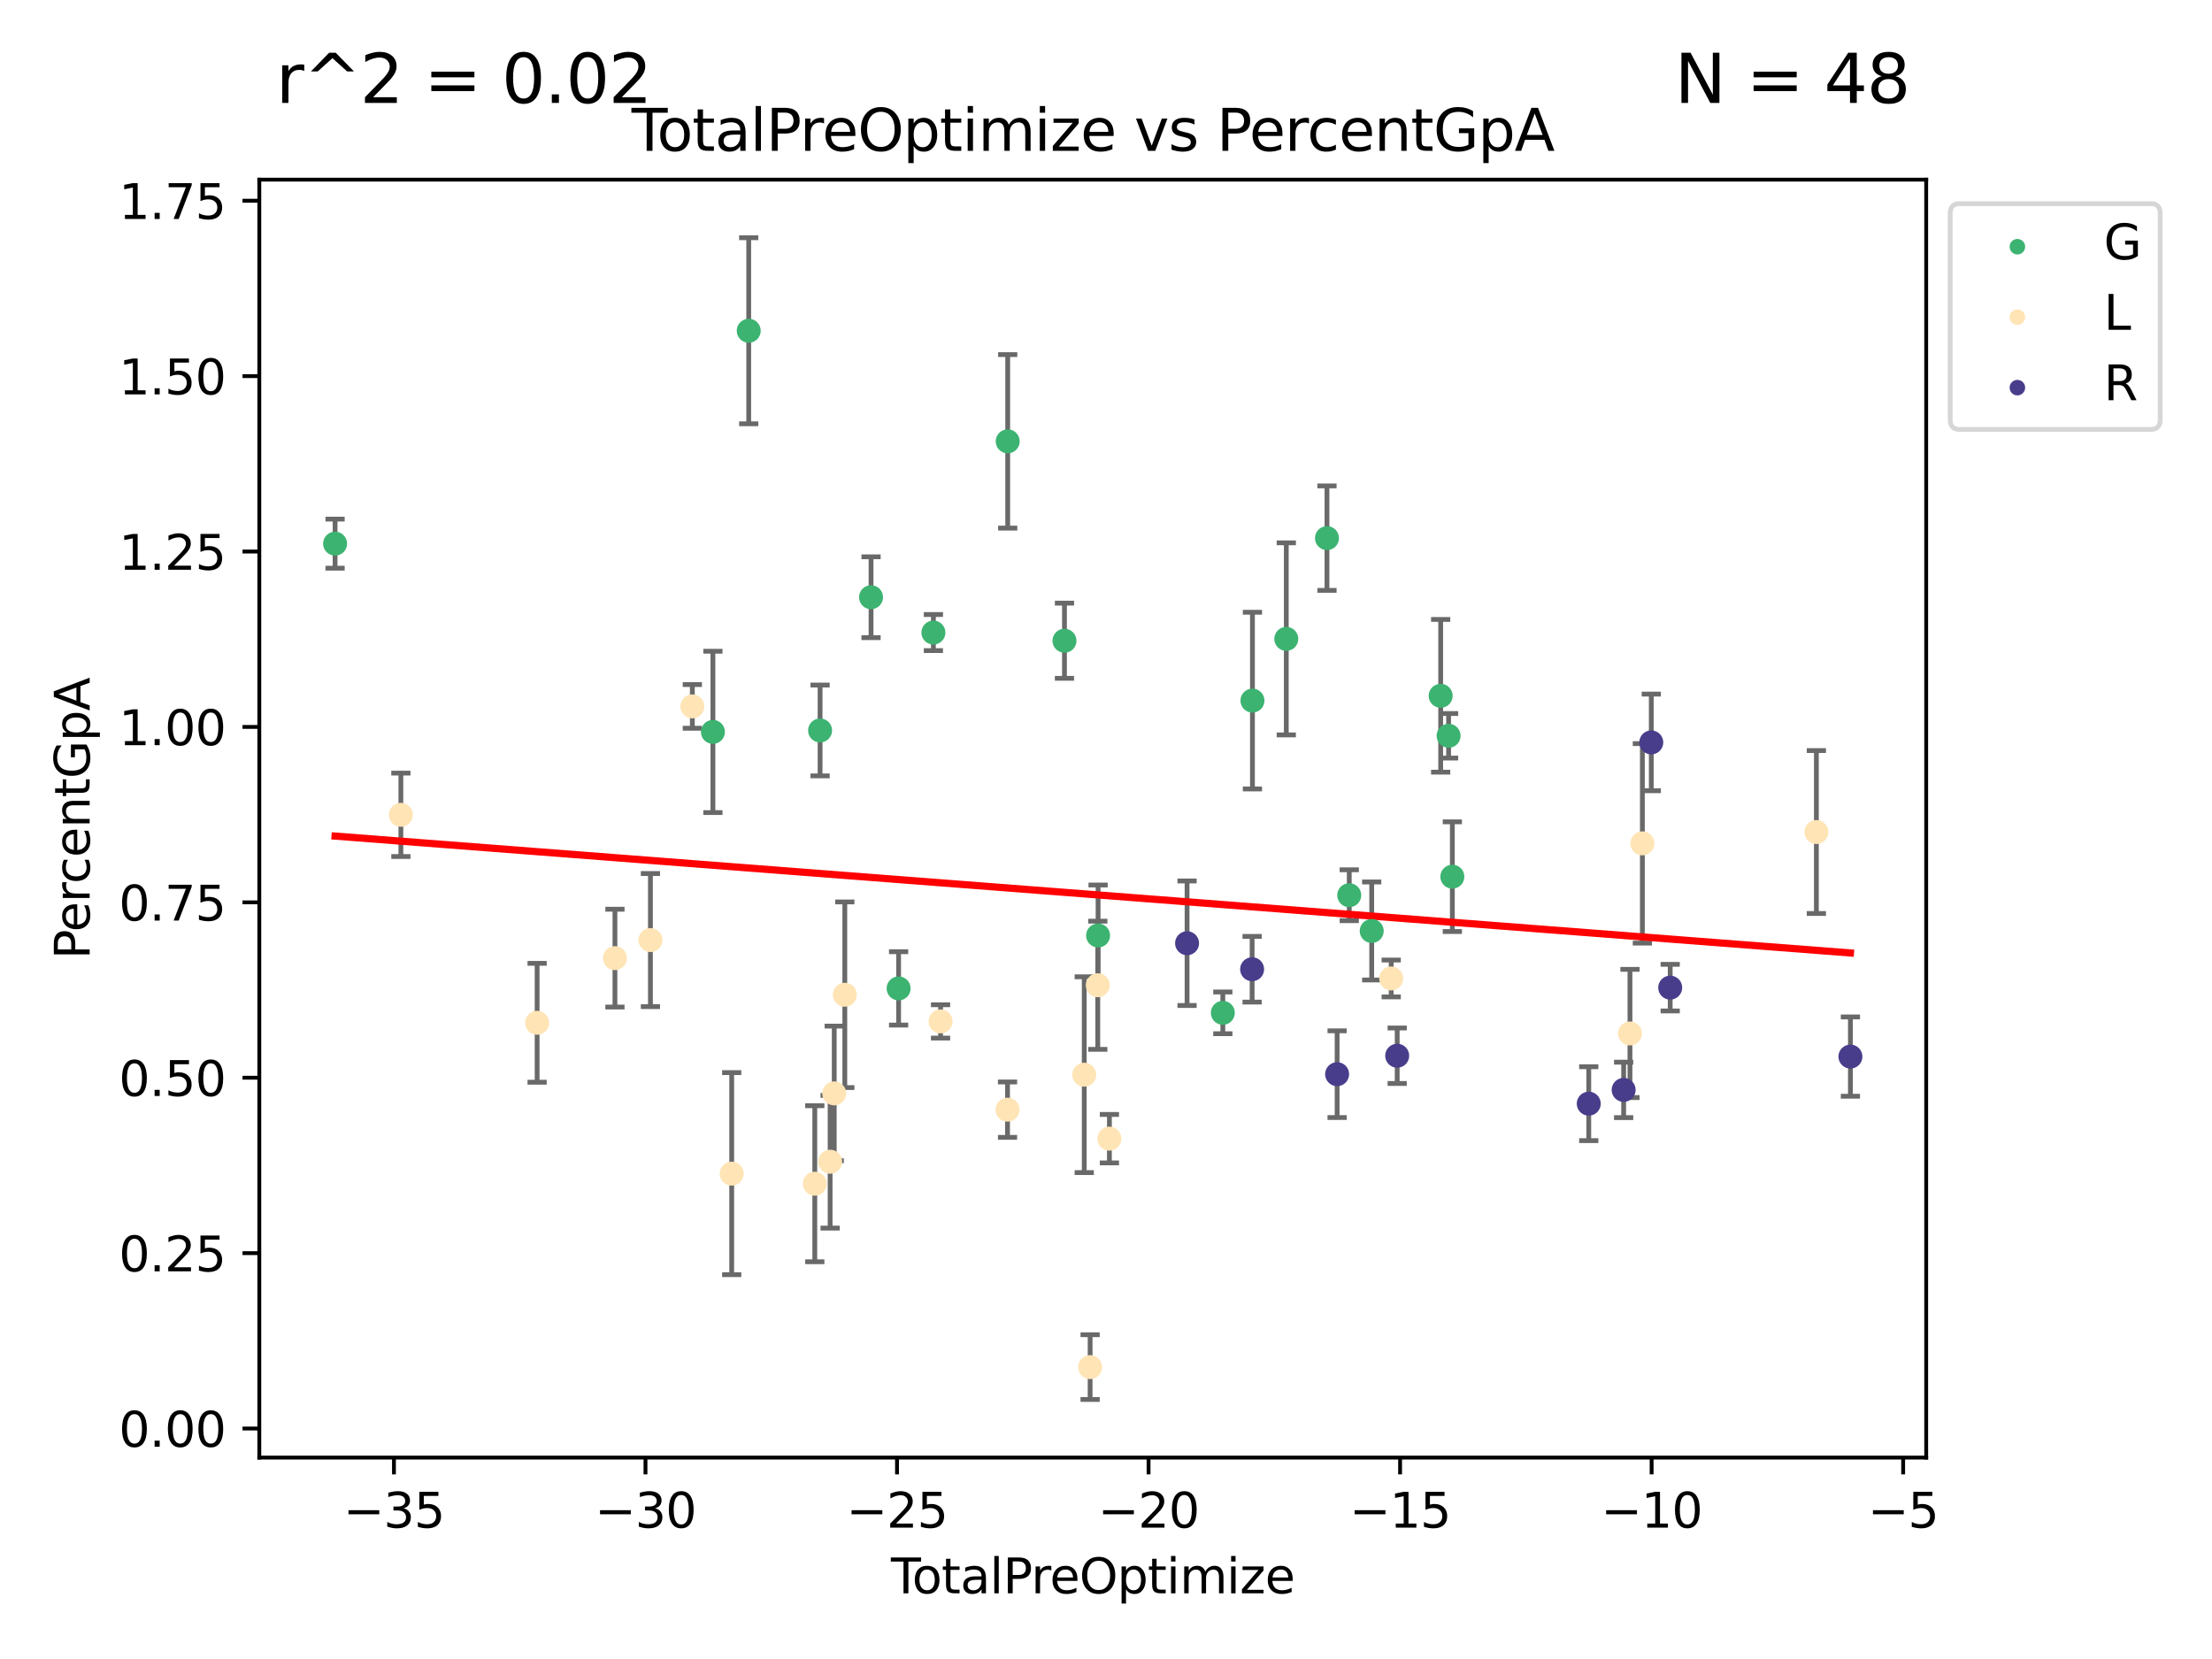 <?xml version="1.0" encoding="utf-8" standalone="no"?>
<!DOCTYPE svg PUBLIC "-//W3C//DTD SVG 1.1//EN"
  "http://www.w3.org/Graphics/SVG/1.1/DTD/svg11.dtd">
<svg xmlns:xlink="http://www.w3.org/1999/xlink" width="460.8pt" height="345.6pt" viewBox="0 0 460.8 345.6" xmlns="http://www.w3.org/2000/svg" version="1.1">
 <defs>
  <style type="text/css">*{stroke-linejoin: round; stroke-linecap: butt}</style>
 </defs>
 <g id="figure_1">
  <g id="patch_1">
   <path d="M 0 345.6 
L 460.8 345.6 
L 460.8 0 
L 0 0 
z
" style="fill: #ffffff"/>
  </g>
  <g id="axes_1">
   <g id="patch_2">
    <path d="M 54.02 303.64 
L 401.26 303.64 
L 401.26 37.423 
L 54.02 37.423 
z
" style="fill: #ffffff"/>
   </g>
   <g id="PathCollection_1">
    <defs>
     <path id="m52eb809beb" d="M 0 1.118 
C 0.297 1.118 0.581 1 0.791 0.791 
C 1 0.581 1.118 0.297 1.118 0 
C 1.118 -0.297 1 -0.581 0.791 -0.791 
C 0.581 -1 0.297 -1.118 0 -1.118 
C -0.297 -1.118 -0.581 -1 -0.791 -0.791 
C -1 -0.581 -1.118 -0.297 -1.118 0 
C -1.118 0.297 -1 0.581 -0.791 0.791 
C -0.581 1 -0.297 1.118 0 1.118 
z
" style="stroke: #3cb371"/>
    </defs>
    <g clip-path="url(#p62a431b5d6)">
     <use xlink:href="#m52eb809beb" x="69.804" y="113.252" style="fill: #3cb371; stroke: #3cb371"/>
     <use xlink:href="#m52eb809beb" x="148.513" y="152.469" style="fill: #3cb371; stroke: #3cb371"/>
     <use xlink:href="#m52eb809beb" x="155.972" y="68.903" style="fill: #3cb371; stroke: #3cb371"/>
     <use xlink:href="#m52eb809beb" x="170.838" y="152.169" style="fill: #3cb371; stroke: #3cb371"/>
     <use xlink:href="#m52eb809beb" x="181.454" y="124.413" style="fill: #3cb371; stroke: #3cb371"/>
     <use xlink:href="#m52eb809beb" x="187.196" y="205.902" style="fill: #3cb371; stroke: #3cb371"/>
     <use xlink:href="#m52eb809beb" x="194.443" y="131.775" style="fill: #3cb371; stroke: #3cb371"/>
     <use xlink:href="#m52eb809beb" x="209.924" y="91.941" style="fill: #3cb371; stroke: #3cb371"/>
     <use xlink:href="#m52eb809beb" x="221.749" y="133.477" style="fill: #3cb371; stroke: #3cb371"/>
     <use xlink:href="#m52eb809beb" x="228.752" y="194.88" style="fill: #3cb371; stroke: #3cb371"/>
     <use xlink:href="#m52eb809beb" x="254.738" y="210.993" style="fill: #3cb371; stroke: #3cb371"/>
     <use xlink:href="#m52eb809beb" x="260.907" y="145.948" style="fill: #3cb371; stroke: #3cb371"/>
     <use xlink:href="#m52eb809beb" x="267.959" y="133.089" style="fill: #3cb371; stroke: #3cb371"/>
     <use xlink:href="#m52eb809beb" x="276.434" y="112.101" style="fill: #3cb371; stroke: #3cb371"/>
     <use xlink:href="#m52eb809beb" x="281.072" y="186.491" style="fill: #3cb371; stroke: #3cb371"/>
     <use xlink:href="#m52eb809beb" x="285.752" y="193.939" style="fill: #3cb371; stroke: #3cb371"/>
     <use xlink:href="#m52eb809beb" x="300.118" y="144.95" style="fill: #3cb371; stroke: #3cb371"/>
     <use xlink:href="#m52eb809beb" x="301.771" y="153.279" style="fill: #3cb371; stroke: #3cb371"/>
     <use xlink:href="#m52eb809beb" x="302.55" y="182.627" style="fill: #3cb371; stroke: #3cb371"/>
    </g>
   </g>
   <g id="PathCollection_2">
    <defs>
     <path id="m5ea9de394c" d="M 0 1.118 
C 0.297 1.118 0.581 1 0.791 0.791 
C 1 0.581 1.118 0.297 1.118 0 
C 1.118 -0.297 1 -0.581 0.791 -0.791 
C 0.581 -1 0.297 -1.118 0 -1.118 
C -0.297 -1.118 -0.581 -1 -0.791 -0.791 
C -1 -0.581 -1.118 -0.297 -1.118 0 
C -1.118 0.297 -1 0.581 -0.791 0.791 
C -0.581 1 -0.297 1.118 0 1.118 
z
" style="stroke: #ffe4b5"/>
    </defs>
    <g clip-path="url(#p62a431b5d6)">
     <use xlink:href="#m5ea9de394c" x="83.51" y="169.741" style="fill: #ffe4b5; stroke: #ffe4b5"/>
     <use xlink:href="#m5ea9de394c" x="111.89" y="213.067" style="fill: #ffe4b5; stroke: #ffe4b5"/>
     <use xlink:href="#m5ea9de394c" x="128.103" y="199.598" style="fill: #ffe4b5; stroke: #ffe4b5"/>
     <use xlink:href="#m5ea9de394c" x="135.495" y="195.836" style="fill: #ffe4b5; stroke: #ffe4b5"/>
     <use xlink:href="#m5ea9de394c" x="144.228" y="147.153" style="fill: #ffe4b5; stroke: #ffe4b5"/>
     <use xlink:href="#m5ea9de394c" x="152.426" y="244.492" style="fill: #ffe4b5; stroke: #ffe4b5"/>
     <use xlink:href="#m5ea9de394c" x="169.737" y="246.591" style="fill: #ffe4b5; stroke: #ffe4b5"/>
     <use xlink:href="#m5ea9de394c" x="172.93" y="242.013" style="fill: #ffe4b5; stroke: #ffe4b5"/>
     <use xlink:href="#m5ea9de394c" x="173.786" y="227.775" style="fill: #ffe4b5; stroke: #ffe4b5"/>
     <use xlink:href="#m5ea9de394c" x="175.989" y="207.228" style="fill: #ffe4b5; stroke: #ffe4b5"/>
     <use xlink:href="#m5ea9de394c" x="195.934" y="212.778" style="fill: #ffe4b5; stroke: #ffe4b5"/>
     <use xlink:href="#m5ea9de394c" x="209.885" y="231.162" style="fill: #ffe4b5; stroke: #ffe4b5"/>
     <use xlink:href="#m5ea9de394c" x="225.867" y="223.88" style="fill: #ffe4b5; stroke: #ffe4b5"/>
     <use xlink:href="#m5ea9de394c" x="227.092" y="284.793" style="fill: #ffe4b5; stroke: #ffe4b5"/>
     <use xlink:href="#m5ea9de394c" x="228.688" y="205.247" style="fill: #ffe4b5; stroke: #ffe4b5"/>
     <use xlink:href="#m5ea9de394c" x="231.109" y="237.203" style="fill: #ffe4b5; stroke: #ffe4b5"/>
     <use xlink:href="#m5ea9de394c" x="289.814" y="203.833" style="fill: #ffe4b5; stroke: #ffe4b5"/>
     <use xlink:href="#m5ea9de394c" x="339.553" y="215.291" style="fill: #ffe4b5; stroke: #ffe4b5"/>
     <use xlink:href="#m5ea9de394c" x="342.136" y="175.688" style="fill: #ffe4b5; stroke: #ffe4b5"/>
     <use xlink:href="#m5ea9de394c" x="378.384" y="173.328" style="fill: #ffe4b5; stroke: #ffe4b5"/>
    </g>
   </g>
   <g id="PathCollection_3">
    <defs>
     <path id="m894901297c" d="M 0 1.118 
C 0.297 1.118 0.581 1 0.791 0.791 
C 1 0.581 1.118 0.297 1.118 0 
C 1.118 -0.297 1 -0.581 0.791 -0.791 
C 0.581 -1 0.297 -1.118 0 -1.118 
C -0.297 -1.118 -0.581 -1 -0.791 -0.791 
C -1 -0.581 -1.118 -0.297 -1.118 0 
C -1.118 0.297 -1 0.581 -0.791 0.791 
C -0.581 1 -0.297 1.118 0 1.118 
z
" style="stroke: #483d8b"/>
    </defs>
    <g clip-path="url(#p62a431b5d6)">
     <use xlink:href="#m894901297c" x="247.288" y="196.492" style="fill: #483d8b; stroke: #483d8b"/>
     <use xlink:href="#m894901297c" x="260.839" y="201.91" style="fill: #483d8b; stroke: #483d8b"/>
     <use xlink:href="#m894901297c" x="278.546" y="223.771" style="fill: #483d8b; stroke: #483d8b"/>
     <use xlink:href="#m894901297c" x="291.061" y="219.927" style="fill: #483d8b; stroke: #483d8b"/>
     <use xlink:href="#m894901297c" x="330.966" y="229.913" style="fill: #483d8b; stroke: #483d8b"/>
     <use xlink:href="#m894901297c" x="338.236" y="227.046" style="fill: #483d8b; stroke: #483d8b"/>
     <use xlink:href="#m894901297c" x="343.991" y="154.656" style="fill: #483d8b; stroke: #483d8b"/>
     <use xlink:href="#m894901297c" x="347.933" y="205.744" style="fill: #483d8b; stroke: #483d8b"/>
     <use xlink:href="#m894901297c" x="385.476" y="220.105" style="fill: #483d8b; stroke: #483d8b"/>
    </g>
   </g>
   <g id="matplotlib.axis_1">
    <g id="xtick_1">
     <g id="line2d_1">
      <defs>
       <path id="m3be031f115" d="M 0 0 
L 0 3.5 
" style="stroke: #000000; stroke-width: 0.8"/>
      </defs>
      <g>
       <use xlink:href="#m3be031f115" x="82.067" y="303.64" style="stroke: #000000; stroke-width: 0.8"/>
      </g>
     </g>
     <g id="text_1">
      <!-- −35 -->
      <g transform="translate(71.515 318.238)scale(0.1 -0.1)">
       <defs>
        <path id="DejaVuSans-2212" d="M 678 2272 
L 4684 2272 
L 4684 1741 
L 678 1741 
L 678 2272 
z
" transform="scale(0.016)"/>
        <path id="DejaVuSans-33" d="M 2597 2516 
Q 3050 2419 3304 2112 
Q 3559 1806 3559 1356 
Q 3559 666 3084 287 
Q 2609 -91 1734 -91 
Q 1441 -91 1130 -33 
Q 819 25 488 141 
L 488 750 
Q 750 597 1062 519 
Q 1375 441 1716 441 
Q 2309 441 2620 675 
Q 2931 909 2931 1356 
Q 2931 1769 2642 2001 
Q 2353 2234 1838 2234 
L 1294 2234 
L 1294 2753 
L 1863 2753 
Q 2328 2753 2575 2939 
Q 2822 3125 2822 3475 
Q 2822 3834 2567 4026 
Q 2313 4219 1838 4219 
Q 1578 4219 1281 4162 
Q 984 4106 628 3988 
L 628 4550 
Q 988 4650 1302 4700 
Q 1616 4750 1894 4750 
Q 2613 4750 3031 4423 
Q 3450 4097 3450 3541 
Q 3450 3153 3228 2886 
Q 3006 2619 2597 2516 
z
" transform="scale(0.016)"/>
        <path id="DejaVuSans-35" d="M 691 4666 
L 3169 4666 
L 3169 4134 
L 1269 4134 
L 1269 2991 
Q 1406 3038 1543 3061 
Q 1681 3084 1819 3084 
Q 2600 3084 3056 2656 
Q 3513 2228 3513 1497 
Q 3513 744 3044 326 
Q 2575 -91 1722 -91 
Q 1428 -91 1123 -41 
Q 819 9 494 109 
L 494 744 
Q 775 591 1075 516 
Q 1375 441 1709 441 
Q 2250 441 2565 725 
Q 2881 1009 2881 1497 
Q 2881 1984 2565 2268 
Q 2250 2553 1709 2553 
Q 1456 2553 1204 2497 
Q 953 2441 691 2322 
L 691 4666 
z
" transform="scale(0.016)"/>
       </defs>
       <use xlink:href="#DejaVuSans-2212"/>
       <use xlink:href="#DejaVuSans-33" x="83.789"/>
       <use xlink:href="#DejaVuSans-35" x="147.412"/>
      </g>
     </g>
    </g>
    <g id="xtick_2">
     <g id="line2d_2">
      <g>
       <use xlink:href="#m3be031f115" x="134.466" y="303.64" style="stroke: #000000; stroke-width: 0.8"/>
      </g>
     </g>
     <g id="text_2">
      <!-- −30 -->
      <g transform="translate(123.914 318.238)scale(0.1 -0.1)">
       <defs>
        <path id="DejaVuSans-30" d="M 2034 4250 
Q 1547 4250 1301 3770 
Q 1056 3291 1056 2328 
Q 1056 1369 1301 889 
Q 1547 409 2034 409 
Q 2525 409 2770 889 
Q 3016 1369 3016 2328 
Q 3016 3291 2770 3770 
Q 2525 4250 2034 4250 
z
M 2034 4750 
Q 2819 4750 3233 4129 
Q 3647 3509 3647 2328 
Q 3647 1150 3233 529 
Q 2819 -91 2034 -91 
Q 1250 -91 836 529 
Q 422 1150 422 2328 
Q 422 3509 836 4129 
Q 1250 4750 2034 4750 
z
" transform="scale(0.016)"/>
       </defs>
       <use xlink:href="#DejaVuSans-2212"/>
       <use xlink:href="#DejaVuSans-33" x="83.789"/>
       <use xlink:href="#DejaVuSans-30" x="147.412"/>
      </g>
     </g>
    </g>
    <g id="xtick_3">
     <g id="line2d_3">
      <g>
       <use xlink:href="#m3be031f115" x="186.865" y="303.64" style="stroke: #000000; stroke-width: 0.8"/>
      </g>
     </g>
     <g id="text_3">
      <!-- −25 -->
      <g transform="translate(176.313 318.238)scale(0.1 -0.1)">
       <defs>
        <path id="DejaVuSans-32" d="M 1228 531 
L 3431 531 
L 3431 0 
L 469 0 
L 469 531 
Q 828 903 1448 1529 
Q 2069 2156 2228 2338 
Q 2531 2678 2651 2914 
Q 2772 3150 2772 3378 
Q 2772 3750 2511 3984 
Q 2250 4219 1831 4219 
Q 1534 4219 1204 4116 
Q 875 4013 500 3803 
L 500 4441 
Q 881 4594 1212 4672 
Q 1544 4750 1819 4750 
Q 2544 4750 2975 4387 
Q 3406 4025 3406 3419 
Q 3406 3131 3298 2873 
Q 3191 2616 2906 2266 
Q 2828 2175 2409 1742 
Q 1991 1309 1228 531 
z
" transform="scale(0.016)"/>
       </defs>
       <use xlink:href="#DejaVuSans-2212"/>
       <use xlink:href="#DejaVuSans-32" x="83.789"/>
       <use xlink:href="#DejaVuSans-35" x="147.412"/>
      </g>
     </g>
    </g>
    <g id="xtick_4">
     <g id="line2d_4">
      <g>
       <use xlink:href="#m3be031f115" x="239.264" y="303.64" style="stroke: #000000; stroke-width: 0.8"/>
      </g>
     </g>
     <g id="text_4">
      <!-- −20 -->
      <g transform="translate(228.712 318.238)scale(0.1 -0.1)">
       <use xlink:href="#DejaVuSans-2212"/>
       <use xlink:href="#DejaVuSans-32" x="83.789"/>
       <use xlink:href="#DejaVuSans-30" x="147.412"/>
      </g>
     </g>
    </g>
    <g id="xtick_5">
     <g id="line2d_5">
      <g>
       <use xlink:href="#m3be031f115" x="291.663" y="303.64" style="stroke: #000000; stroke-width: 0.8"/>
      </g>
     </g>
     <g id="text_5">
      <!-- −15 -->
      <g transform="translate(281.111 318.238)scale(0.1 -0.1)">
       <defs>
        <path id="DejaVuSans-31" d="M 794 531 
L 1825 531 
L 1825 4091 
L 703 3866 
L 703 4441 
L 1819 4666 
L 2450 4666 
L 2450 531 
L 3481 531 
L 3481 0 
L 794 0 
L 794 531 
z
" transform="scale(0.016)"/>
       </defs>
       <use xlink:href="#DejaVuSans-2212"/>
       <use xlink:href="#DejaVuSans-31" x="83.789"/>
       <use xlink:href="#DejaVuSans-35" x="147.412"/>
      </g>
     </g>
    </g>
    <g id="xtick_6">
     <g id="line2d_6">
      <g>
       <use xlink:href="#m3be031f115" x="344.062" y="303.64" style="stroke: #000000; stroke-width: 0.8"/>
      </g>
     </g>
     <g id="text_6">
      <!-- −10 -->
      <g transform="translate(333.51 318.238)scale(0.1 -0.1)">
       <use xlink:href="#DejaVuSans-2212"/>
       <use xlink:href="#DejaVuSans-31" x="83.789"/>
       <use xlink:href="#DejaVuSans-30" x="147.412"/>
      </g>
     </g>
    </g>
    <g id="xtick_7">
     <g id="line2d_7">
      <g>
       <use xlink:href="#m3be031f115" x="396.461" y="303.64" style="stroke: #000000; stroke-width: 0.8"/>
      </g>
     </g>
     <g id="text_7">
      <!-- −5 -->
      <g transform="translate(389.09 318.238)scale(0.1 -0.1)">
       <use xlink:href="#DejaVuSans-2212"/>
       <use xlink:href="#DejaVuSans-35" x="83.789"/>
      </g>
     </g>
    </g>
    <g id="text_8">
     <!-- TotalPreOptimize -->
     <g transform="translate(185.597 331.917)scale(0.1 -0.1)">
      <defs>
       <path id="DejaVuSans-54" d="M -19 4666 
L 3928 4666 
L 3928 4134 
L 2272 4134 
L 2272 0 
L 1638 0 
L 1638 4134 
L -19 4134 
L -19 4666 
z
" transform="scale(0.016)"/>
       <path id="DejaVuSans-6f" d="M 1959 3097 
Q 1497 3097 1228 2736 
Q 959 2375 959 1747 
Q 959 1119 1226 758 
Q 1494 397 1959 397 
Q 2419 397 2687 759 
Q 2956 1122 2956 1747 
Q 2956 2369 2687 2733 
Q 2419 3097 1959 3097 
z
M 1959 3584 
Q 2709 3584 3137 3096 
Q 3566 2609 3566 1747 
Q 3566 888 3137 398 
Q 2709 -91 1959 -91 
Q 1206 -91 779 398 
Q 353 888 353 1747 
Q 353 2609 779 3096 
Q 1206 3584 1959 3584 
z
" transform="scale(0.016)"/>
       <path id="DejaVuSans-74" d="M 1172 4494 
L 1172 3500 
L 2356 3500 
L 2356 3053 
L 1172 3053 
L 1172 1153 
Q 1172 725 1289 603 
Q 1406 481 1766 481 
L 2356 481 
L 2356 0 
L 1766 0 
Q 1100 0 847 248 
Q 594 497 594 1153 
L 594 3053 
L 172 3053 
L 172 3500 
L 594 3500 
L 594 4494 
L 1172 4494 
z
" transform="scale(0.016)"/>
       <path id="DejaVuSans-61" d="M 2194 1759 
Q 1497 1759 1228 1600 
Q 959 1441 959 1056 
Q 959 750 1161 570 
Q 1363 391 1709 391 
Q 2188 391 2477 730 
Q 2766 1069 2766 1631 
L 2766 1759 
L 2194 1759 
z
M 3341 1997 
L 3341 0 
L 2766 0 
L 2766 531 
Q 2569 213 2275 61 
Q 1981 -91 1556 -91 
Q 1019 -91 701 211 
Q 384 513 384 1019 
Q 384 1609 779 1909 
Q 1175 2209 1959 2209 
L 2766 2209 
L 2766 2266 
Q 2766 2663 2505 2880 
Q 2244 3097 1772 3097 
Q 1472 3097 1187 3025 
Q 903 2953 641 2809 
L 641 3341 
Q 956 3463 1253 3523 
Q 1550 3584 1831 3584 
Q 2591 3584 2966 3190 
Q 3341 2797 3341 1997 
z
" transform="scale(0.016)"/>
       <path id="DejaVuSans-6c" d="M 603 4863 
L 1178 4863 
L 1178 0 
L 603 0 
L 603 4863 
z
" transform="scale(0.016)"/>
       <path id="DejaVuSans-50" d="M 1259 4147 
L 1259 2394 
L 2053 2394 
Q 2494 2394 2734 2622 
Q 2975 2850 2975 3272 
Q 2975 3691 2734 3919 
Q 2494 4147 2053 4147 
L 1259 4147 
z
M 628 4666 
L 2053 4666 
Q 2838 4666 3239 4311 
Q 3641 3956 3641 3272 
Q 3641 2581 3239 2228 
Q 2838 1875 2053 1875 
L 1259 1875 
L 1259 0 
L 628 0 
L 628 4666 
z
" transform="scale(0.016)"/>
       <path id="DejaVuSans-72" d="M 2631 2963 
Q 2534 3019 2420 3045 
Q 2306 3072 2169 3072 
Q 1681 3072 1420 2755 
Q 1159 2438 1159 1844 
L 1159 0 
L 581 0 
L 581 3500 
L 1159 3500 
L 1159 2956 
Q 1341 3275 1631 3429 
Q 1922 3584 2338 3584 
Q 2397 3584 2469 3576 
Q 2541 3569 2628 3553 
L 2631 2963 
z
" transform="scale(0.016)"/>
       <path id="DejaVuSans-65" d="M 3597 1894 
L 3597 1613 
L 953 1613 
Q 991 1019 1311 708 
Q 1631 397 2203 397 
Q 2534 397 2845 478 
Q 3156 559 3463 722 
L 3463 178 
Q 3153 47 2828 -22 
Q 2503 -91 2169 -91 
Q 1331 -91 842 396 
Q 353 884 353 1716 
Q 353 2575 817 3079 
Q 1281 3584 2069 3584 
Q 2775 3584 3186 3129 
Q 3597 2675 3597 1894 
z
M 3022 2063 
Q 3016 2534 2758 2815 
Q 2500 3097 2075 3097 
Q 1594 3097 1305 2825 
Q 1016 2553 972 2059 
L 3022 2063 
z
" transform="scale(0.016)"/>
       <path id="DejaVuSans-4f" d="M 2522 4238 
Q 1834 4238 1429 3725 
Q 1025 3213 1025 2328 
Q 1025 1447 1429 934 
Q 1834 422 2522 422 
Q 3209 422 3611 934 
Q 4013 1447 4013 2328 
Q 4013 3213 3611 3725 
Q 3209 4238 2522 4238 
z
M 2522 4750 
Q 3503 4750 4090 4092 
Q 4678 3434 4678 2328 
Q 4678 1225 4090 567 
Q 3503 -91 2522 -91 
Q 1538 -91 948 565 
Q 359 1222 359 2328 
Q 359 3434 948 4092 
Q 1538 4750 2522 4750 
z
" transform="scale(0.016)"/>
       <path id="DejaVuSans-70" d="M 1159 525 
L 1159 -1331 
L 581 -1331 
L 581 3500 
L 1159 3500 
L 1159 2969 
Q 1341 3281 1617 3432 
Q 1894 3584 2278 3584 
Q 2916 3584 3314 3078 
Q 3713 2572 3713 1747 
Q 3713 922 3314 415 
Q 2916 -91 2278 -91 
Q 1894 -91 1617 61 
Q 1341 213 1159 525 
z
M 3116 1747 
Q 3116 2381 2855 2742 
Q 2594 3103 2138 3103 
Q 1681 3103 1420 2742 
Q 1159 2381 1159 1747 
Q 1159 1113 1420 752 
Q 1681 391 2138 391 
Q 2594 391 2855 752 
Q 3116 1113 3116 1747 
z
" transform="scale(0.016)"/>
       <path id="DejaVuSans-69" d="M 603 3500 
L 1178 3500 
L 1178 0 
L 603 0 
L 603 3500 
z
M 603 4863 
L 1178 4863 
L 1178 4134 
L 603 4134 
L 603 4863 
z
" transform="scale(0.016)"/>
       <path id="DejaVuSans-6d" d="M 3328 2828 
Q 3544 3216 3844 3400 
Q 4144 3584 4550 3584 
Q 5097 3584 5394 3201 
Q 5691 2819 5691 2113 
L 5691 0 
L 5113 0 
L 5113 2094 
Q 5113 2597 4934 2840 
Q 4756 3084 4391 3084 
Q 3944 3084 3684 2787 
Q 3425 2491 3425 1978 
L 3425 0 
L 2847 0 
L 2847 2094 
Q 2847 2600 2669 2842 
Q 2491 3084 2119 3084 
Q 1678 3084 1418 2786 
Q 1159 2488 1159 1978 
L 1159 0 
L 581 0 
L 581 3500 
L 1159 3500 
L 1159 2956 
Q 1356 3278 1631 3431 
Q 1906 3584 2284 3584 
Q 2666 3584 2933 3390 
Q 3200 3197 3328 2828 
z
" transform="scale(0.016)"/>
       <path id="DejaVuSans-7a" d="M 353 3500 
L 3084 3500 
L 3084 2975 
L 922 459 
L 3084 459 
L 3084 0 
L 275 0 
L 275 525 
L 2438 3041 
L 353 3041 
L 353 3500 
z
" transform="scale(0.016)"/>
      </defs>
      <use xlink:href="#DejaVuSans-54"/>
      <use xlink:href="#DejaVuSans-6f" x="44.084"/>
      <use xlink:href="#DejaVuSans-74" x="105.266"/>
      <use xlink:href="#DejaVuSans-61" x="144.475"/>
      <use xlink:href="#DejaVuSans-6c" x="205.754"/>
      <use xlink:href="#DejaVuSans-50" x="233.537"/>
      <use xlink:href="#DejaVuSans-72" x="292.09"/>
      <use xlink:href="#DejaVuSans-65" x="330.953"/>
      <use xlink:href="#DejaVuSans-4f" x="392.477"/>
      <use xlink:href="#DejaVuSans-70" x="471.188"/>
      <use xlink:href="#DejaVuSans-74" x="534.664"/>
      <use xlink:href="#DejaVuSans-69" x="573.873"/>
      <use xlink:href="#DejaVuSans-6d" x="601.656"/>
      <use xlink:href="#DejaVuSans-69" x="699.068"/>
      <use xlink:href="#DejaVuSans-7a" x="726.852"/>
      <use xlink:href="#DejaVuSans-65" x="779.342"/>
     </g>
    </g>
   </g>
   <g id="matplotlib.axis_2">
    <g id="ytick_1">
     <g id="line2d_8">
      <defs>
       <path id="m4972cff48c" d="M 0 0 
L -3.5 0 
" style="stroke: #000000; stroke-width: 0.8"/>
      </defs>
      <g>
       <use xlink:href="#m4972cff48c" x="54.02" y="297.587" style="stroke: #000000; stroke-width: 0.8"/>
      </g>
     </g>
     <g id="text_9">
      <!-- 0.00 -->
      <g transform="translate(24.754 301.386)scale(0.1 -0.1)">
       <defs>
        <path id="DejaVuSans-2e" d="M 684 794 
L 1344 794 
L 1344 0 
L 684 0 
L 684 794 
z
" transform="scale(0.016)"/>
       </defs>
       <use xlink:href="#DejaVuSans-30"/>
       <use xlink:href="#DejaVuSans-2e" x="63.623"/>
       <use xlink:href="#DejaVuSans-30" x="95.41"/>
       <use xlink:href="#DejaVuSans-30" x="159.033"/>
      </g>
     </g>
    </g>
    <g id="ytick_2">
     <g id="line2d_9">
      <g>
       <use xlink:href="#m4972cff48c" x="54.02" y="261.048" style="stroke: #000000; stroke-width: 0.8"/>
      </g>
     </g>
     <g id="text_10">
      <!-- 0.25 -->
      <g transform="translate(24.754 264.848)scale(0.1 -0.1)">
       <use xlink:href="#DejaVuSans-30"/>
       <use xlink:href="#DejaVuSans-2e" x="63.623"/>
       <use xlink:href="#DejaVuSans-32" x="95.41"/>
       <use xlink:href="#DejaVuSans-35" x="159.033"/>
      </g>
     </g>
    </g>
    <g id="ytick_3">
     <g id="line2d_10">
      <g>
       <use xlink:href="#m4972cff48c" x="54.02" y="224.51" style="stroke: #000000; stroke-width: 0.8"/>
      </g>
     </g>
     <g id="text_11">
      <!-- 0.50 -->
      <g transform="translate(24.754 228.309)scale(0.1 -0.1)">
       <use xlink:href="#DejaVuSans-30"/>
       <use xlink:href="#DejaVuSans-2e" x="63.623"/>
       <use xlink:href="#DejaVuSans-35" x="95.41"/>
       <use xlink:href="#DejaVuSans-30" x="159.033"/>
      </g>
     </g>
    </g>
    <g id="ytick_4">
     <g id="line2d_11">
      <g>
       <use xlink:href="#m4972cff48c" x="54.02" y="187.971" style="stroke: #000000; stroke-width: 0.8"/>
      </g>
     </g>
     <g id="text_12">
      <!-- 0.75 -->
      <g transform="translate(24.754 191.77)scale(0.1 -0.1)">
       <defs>
        <path id="DejaVuSans-37" d="M 525 4666 
L 3525 4666 
L 3525 4397 
L 1831 0 
L 1172 0 
L 2766 4134 
L 525 4134 
L 525 4666 
z
" transform="scale(0.016)"/>
       </defs>
       <use xlink:href="#DejaVuSans-30"/>
       <use xlink:href="#DejaVuSans-2e" x="63.623"/>
       <use xlink:href="#DejaVuSans-37" x="95.41"/>
       <use xlink:href="#DejaVuSans-35" x="159.033"/>
      </g>
     </g>
    </g>
    <g id="ytick_5">
     <g id="line2d_12">
      <g>
       <use xlink:href="#m4972cff48c" x="54.02" y="151.432" style="stroke: #000000; stroke-width: 0.8"/>
      </g>
     </g>
     <g id="text_13">
      <!-- 1.00 -->
      <g transform="translate(24.754 155.231)scale(0.1 -0.1)">
       <use xlink:href="#DejaVuSans-31"/>
       <use xlink:href="#DejaVuSans-2e" x="63.623"/>
       <use xlink:href="#DejaVuSans-30" x="95.41"/>
       <use xlink:href="#DejaVuSans-30" x="159.033"/>
      </g>
     </g>
    </g>
    <g id="ytick_6">
     <g id="line2d_13">
      <g>
       <use xlink:href="#m4972cff48c" x="54.02" y="114.893" style="stroke: #000000; stroke-width: 0.8"/>
      </g>
     </g>
     <g id="text_14">
      <!-- 1.25 -->
      <g transform="translate(24.754 118.692)scale(0.1 -0.1)">
       <use xlink:href="#DejaVuSans-31"/>
       <use xlink:href="#DejaVuSans-2e" x="63.623"/>
       <use xlink:href="#DejaVuSans-32" x="95.41"/>
       <use xlink:href="#DejaVuSans-35" x="159.033"/>
      </g>
     </g>
    </g>
    <g id="ytick_7">
     <g id="line2d_14">
      <g>
       <use xlink:href="#m4972cff48c" x="54.02" y="78.354" style="stroke: #000000; stroke-width: 0.8"/>
      </g>
     </g>
     <g id="text_15">
      <!-- 1.50 -->
      <g transform="translate(24.754 82.154)scale(0.1 -0.1)">
       <use xlink:href="#DejaVuSans-31"/>
       <use xlink:href="#DejaVuSans-2e" x="63.623"/>
       <use xlink:href="#DejaVuSans-35" x="95.41"/>
       <use xlink:href="#DejaVuSans-30" x="159.033"/>
      </g>
     </g>
    </g>
    <g id="ytick_8">
     <g id="line2d_15">
      <g>
       <use xlink:href="#m4972cff48c" x="54.02" y="41.816" style="stroke: #000000; stroke-width: 0.8"/>
      </g>
     </g>
     <g id="text_16">
      <!-- 1.75 -->
      <g transform="translate(24.754 45.615)scale(0.1 -0.1)">
       <use xlink:href="#DejaVuSans-31"/>
       <use xlink:href="#DejaVuSans-2e" x="63.623"/>
       <use xlink:href="#DejaVuSans-37" x="95.41"/>
       <use xlink:href="#DejaVuSans-35" x="159.033"/>
      </g>
     </g>
    </g>
    <g id="text_17">
     <!-- PercentGpA -->
     <g transform="translate(18.675 199.808)rotate(-90)scale(0.1 -0.1)">
      <defs>
       <path id="DejaVuSans-63" d="M 3122 3366 
L 3122 2828 
Q 2878 2963 2633 3030 
Q 2388 3097 2138 3097 
Q 1578 3097 1268 2742 
Q 959 2388 959 1747 
Q 959 1106 1268 751 
Q 1578 397 2138 397 
Q 2388 397 2633 464 
Q 2878 531 3122 666 
L 3122 134 
Q 2881 22 2623 -34 
Q 2366 -91 2075 -91 
Q 1284 -91 818 406 
Q 353 903 353 1747 
Q 353 2603 823 3093 
Q 1294 3584 2113 3584 
Q 2378 3584 2631 3529 
Q 2884 3475 3122 3366 
z
" transform="scale(0.016)"/>
       <path id="DejaVuSans-6e" d="M 3513 2113 
L 3513 0 
L 2938 0 
L 2938 2094 
Q 2938 2591 2744 2837 
Q 2550 3084 2163 3084 
Q 1697 3084 1428 2787 
Q 1159 2491 1159 1978 
L 1159 0 
L 581 0 
L 581 3500 
L 1159 3500 
L 1159 2956 
Q 1366 3272 1645 3428 
Q 1925 3584 2291 3584 
Q 2894 3584 3203 3211 
Q 3513 2838 3513 2113 
z
" transform="scale(0.016)"/>
       <path id="DejaVuSans-47" d="M 3809 666 
L 3809 1919 
L 2778 1919 
L 2778 2438 
L 4434 2438 
L 4434 434 
Q 4069 175 3628 42 
Q 3188 -91 2688 -91 
Q 1594 -91 976 548 
Q 359 1188 359 2328 
Q 359 3472 976 4111 
Q 1594 4750 2688 4750 
Q 3144 4750 3555 4637 
Q 3966 4525 4313 4306 
L 4313 3634 
Q 3963 3931 3569 4081 
Q 3175 4231 2741 4231 
Q 1884 4231 1454 3753 
Q 1025 3275 1025 2328 
Q 1025 1384 1454 906 
Q 1884 428 2741 428 
Q 3075 428 3337 486 
Q 3600 544 3809 666 
z
" transform="scale(0.016)"/>
       <path id="DejaVuSans-41" d="M 2188 4044 
L 1331 1722 
L 3047 1722 
L 2188 4044 
z
M 1831 4666 
L 2547 4666 
L 4325 0 
L 3669 0 
L 3244 1197 
L 1141 1197 
L 716 0 
L 50 0 
L 1831 4666 
z
" transform="scale(0.016)"/>
      </defs>
      <use xlink:href="#DejaVuSans-50"/>
      <use xlink:href="#DejaVuSans-65" x="56.678"/>
      <use xlink:href="#DejaVuSans-72" x="118.201"/>
      <use xlink:href="#DejaVuSans-63" x="157.064"/>
      <use xlink:href="#DejaVuSans-65" x="212.045"/>
      <use xlink:href="#DejaVuSans-6e" x="273.568"/>
      <use xlink:href="#DejaVuSans-74" x="336.947"/>
      <use xlink:href="#DejaVuSans-47" x="376.156"/>
      <use xlink:href="#DejaVuSans-70" x="453.646"/>
      <use xlink:href="#DejaVuSans-41" x="517.123"/>
     </g>
    </g>
   </g>
   <g id="LineCollection_1">
    <path d="M 69.804 118.366 
L 69.804 108.137 
" clip-path="url(#p62a431b5d6)" style="fill: none; stroke: #696969"/>
    <path d="M 148.513 169.274 
L 148.513 135.663 
" clip-path="url(#p62a431b5d6)" style="fill: none; stroke: #696969"/>
    <path d="M 155.972 88.282 
L 155.972 49.524 
" clip-path="url(#p62a431b5d6)" style="fill: none; stroke: #696969"/>
    <path d="M 170.838 161.634 
L 170.838 142.703 
" clip-path="url(#p62a431b5d6)" style="fill: none; stroke: #696969"/>
    <path d="M 181.454 132.834 
L 181.454 115.992 
" clip-path="url(#p62a431b5d6)" style="fill: none; stroke: #696969"/>
    <path d="M 187.196 213.54 
L 187.196 198.264 
" clip-path="url(#p62a431b5d6)" style="fill: none; stroke: #696969"/>
    <path d="M 194.443 135.531 
L 194.443 128.018 
" clip-path="url(#p62a431b5d6)" style="fill: none; stroke: #696969"/>
    <path d="M 209.924 110.013 
L 209.924 73.87 
" clip-path="url(#p62a431b5d6)" style="fill: none; stroke: #696969"/>
    <path d="M 221.749 141.309 
L 221.749 125.644 
" clip-path="url(#p62a431b5d6)" style="fill: none; stroke: #696969"/>
    <path d="M 228.752 205.4 
L 228.752 184.361 
" clip-path="url(#p62a431b5d6)" style="fill: none; stroke: #696969"/>
    <path d="M 254.738 215.339 
L 254.738 206.646 
" clip-path="url(#p62a431b5d6)" style="fill: none; stroke: #696969"/>
    <path d="M 260.907 164.353 
L 260.907 127.543 
" clip-path="url(#p62a431b5d6)" style="fill: none; stroke: #696969"/>
    <path d="M 267.959 153.095 
L 267.959 113.083 
" clip-path="url(#p62a431b5d6)" style="fill: none; stroke: #696969"/>
    <path d="M 276.434 122.983 
L 276.434 101.22 
" clip-path="url(#p62a431b5d6)" style="fill: none; stroke: #696969"/>
    <path d="M 281.072 191.79 
L 281.072 181.192 
" clip-path="url(#p62a431b5d6)" style="fill: none; stroke: #696969"/>
    <path d="M 285.752 204.148 
L 285.752 183.73 
" clip-path="url(#p62a431b5d6)" style="fill: none; stroke: #696969"/>
    <path d="M 300.118 160.853 
L 300.118 129.046 
" clip-path="url(#p62a431b5d6)" style="fill: none; stroke: #696969"/>
    <path d="M 301.771 157.921 
L 301.771 148.638 
" clip-path="url(#p62a431b5d6)" style="fill: none; stroke: #696969"/>
    <path d="M 302.55 194.051 
L 302.55 171.203 
" clip-path="url(#p62a431b5d6)" style="fill: none; stroke: #696969"/>
   </g>
   <g id="line2d_16">
    <defs>
     <path id="me2b9d5dba2" d="M 2 0 
L -2 -0 
" style="stroke: #696969"/>
    </defs>
    <g clip-path="url(#p62a431b5d6)">
     <use xlink:href="#me2b9d5dba2" x="69.804" y="118.366" style="fill: #696969; stroke: #696969"/>
     <use xlink:href="#me2b9d5dba2" x="148.513" y="169.274" style="fill: #696969; stroke: #696969"/>
     <use xlink:href="#me2b9d5dba2" x="155.972" y="88.282" style="fill: #696969; stroke: #696969"/>
     <use xlink:href="#me2b9d5dba2" x="170.838" y="161.634" style="fill: #696969; stroke: #696969"/>
     <use xlink:href="#me2b9d5dba2" x="181.454" y="132.834" style="fill: #696969; stroke: #696969"/>
     <use xlink:href="#me2b9d5dba2" x="187.196" y="213.54" style="fill: #696969; stroke: #696969"/>
     <use xlink:href="#me2b9d5dba2" x="194.443" y="135.531" style="fill: #696969; stroke: #696969"/>
     <use xlink:href="#me2b9d5dba2" x="209.924" y="110.013" style="fill: #696969; stroke: #696969"/>
     <use xlink:href="#me2b9d5dba2" x="221.749" y="141.309" style="fill: #696969; stroke: #696969"/>
     <use xlink:href="#me2b9d5dba2" x="228.752" y="205.4" style="fill: #696969; stroke: #696969"/>
     <use xlink:href="#me2b9d5dba2" x="254.738" y="215.339" style="fill: #696969; stroke: #696969"/>
     <use xlink:href="#me2b9d5dba2" x="260.907" y="164.353" style="fill: #696969; stroke: #696969"/>
     <use xlink:href="#me2b9d5dba2" x="267.959" y="153.095" style="fill: #696969; stroke: #696969"/>
     <use xlink:href="#me2b9d5dba2" x="276.434" y="122.983" style="fill: #696969; stroke: #696969"/>
     <use xlink:href="#me2b9d5dba2" x="281.072" y="191.79" style="fill: #696969; stroke: #696969"/>
     <use xlink:href="#me2b9d5dba2" x="285.752" y="204.148" style="fill: #696969; stroke: #696969"/>
     <use xlink:href="#me2b9d5dba2" x="300.118" y="160.853" style="fill: #696969; stroke: #696969"/>
     <use xlink:href="#me2b9d5dba2" x="301.771" y="157.921" style="fill: #696969; stroke: #696969"/>
     <use xlink:href="#me2b9d5dba2" x="302.55" y="194.051" style="fill: #696969; stroke: #696969"/>
    </g>
   </g>
   <g id="line2d_17">
    <g clip-path="url(#p62a431b5d6)">
     <use xlink:href="#me2b9d5dba2" x="69.804" y="108.137" style="fill: #696969; stroke: #696969"/>
     <use xlink:href="#me2b9d5dba2" x="148.513" y="135.663" style="fill: #696969; stroke: #696969"/>
     <use xlink:href="#me2b9d5dba2" x="155.972" y="49.524" style="fill: #696969; stroke: #696969"/>
     <use xlink:href="#me2b9d5dba2" x="170.838" y="142.703" style="fill: #696969; stroke: #696969"/>
     <use xlink:href="#me2b9d5dba2" x="181.454" y="115.992" style="fill: #696969; stroke: #696969"/>
     <use xlink:href="#me2b9d5dba2" x="187.196" y="198.264" style="fill: #696969; stroke: #696969"/>
     <use xlink:href="#me2b9d5dba2" x="194.443" y="128.018" style="fill: #696969; stroke: #696969"/>
     <use xlink:href="#me2b9d5dba2" x="209.924" y="73.87" style="fill: #696969; stroke: #696969"/>
     <use xlink:href="#me2b9d5dba2" x="221.749" y="125.644" style="fill: #696969; stroke: #696969"/>
     <use xlink:href="#me2b9d5dba2" x="228.752" y="184.361" style="fill: #696969; stroke: #696969"/>
     <use xlink:href="#me2b9d5dba2" x="254.738" y="206.646" style="fill: #696969; stroke: #696969"/>
     <use xlink:href="#me2b9d5dba2" x="260.907" y="127.543" style="fill: #696969; stroke: #696969"/>
     <use xlink:href="#me2b9d5dba2" x="267.959" y="113.083" style="fill: #696969; stroke: #696969"/>
     <use xlink:href="#me2b9d5dba2" x="276.434" y="101.22" style="fill: #696969; stroke: #696969"/>
     <use xlink:href="#me2b9d5dba2" x="281.072" y="181.192" style="fill: #696969; stroke: #696969"/>
     <use xlink:href="#me2b9d5dba2" x="285.752" y="183.73" style="fill: #696969; stroke: #696969"/>
     <use xlink:href="#me2b9d5dba2" x="300.118" y="129.046" style="fill: #696969; stroke: #696969"/>
     <use xlink:href="#me2b9d5dba2" x="301.771" y="148.638" style="fill: #696969; stroke: #696969"/>
     <use xlink:href="#me2b9d5dba2" x="302.55" y="171.203" style="fill: #696969; stroke: #696969"/>
    </g>
   </g>
   <g id="LineCollection_2">
    <path d="M 83.51 178.428 
L 83.51 161.053 
" clip-path="url(#p62a431b5d6)" style="fill: none; stroke: #696969"/>
    <path d="M 111.89 225.449 
L 111.89 200.684 
" clip-path="url(#p62a431b5d6)" style="fill: none; stroke: #696969"/>
    <path d="M 128.103 209.787 
L 128.103 189.408 
" clip-path="url(#p62a431b5d6)" style="fill: none; stroke: #696969"/>
    <path d="M 135.495 209.702 
L 135.495 181.971 
" clip-path="url(#p62a431b5d6)" style="fill: none; stroke: #696969"/>
    <path d="M 144.228 151.706 
L 144.228 142.601 
" clip-path="url(#p62a431b5d6)" style="fill: none; stroke: #696969"/>
    <path d="M 152.426 265.538 
L 152.426 223.446 
" clip-path="url(#p62a431b5d6)" style="fill: none; stroke: #696969"/>
    <path d="M 169.737 262.843 
L 169.737 230.338 
" clip-path="url(#p62a431b5d6)" style="fill: none; stroke: #696969"/>
    <path d="M 172.93 255.837 
L 172.93 228.189 
" clip-path="url(#p62a431b5d6)" style="fill: none; stroke: #696969"/>
    <path d="M 173.786 241.796 
L 173.786 213.755 
" clip-path="url(#p62a431b5d6)" style="fill: none; stroke: #696969"/>
    <path d="M 175.989 226.563 
L 175.989 187.893 
" clip-path="url(#p62a431b5d6)" style="fill: none; stroke: #696969"/>
    <path d="M 195.934 216.246 
L 195.934 209.309 
" clip-path="url(#p62a431b5d6)" style="fill: none; stroke: #696969"/>
    <path d="M 209.885 236.929 
L 209.885 225.395 
" clip-path="url(#p62a431b5d6)" style="fill: none; stroke: #696969"/>
    <path d="M 225.867 244.274 
L 225.867 203.486 
" clip-path="url(#p62a431b5d6)" style="fill: none; stroke: #696969"/>
    <path d="M 227.092 291.539 
L 227.092 278.047 
" clip-path="url(#p62a431b5d6)" style="fill: none; stroke: #696969"/>
    <path d="M 228.688 218.597 
L 228.688 191.896 
" clip-path="url(#p62a431b5d6)" style="fill: none; stroke: #696969"/>
    <path d="M 231.109 242.25 
L 231.109 232.156 
" clip-path="url(#p62a431b5d6)" style="fill: none; stroke: #696969"/>
    <path d="M 289.814 207.675 
L 289.814 199.992 
" clip-path="url(#p62a431b5d6)" style="fill: none; stroke: #696969"/>
    <path d="M 339.553 228.644 
L 339.553 201.938 
" clip-path="url(#p62a431b5d6)" style="fill: none; stroke: #696969"/>
    <path d="M 342.136 196.47 
L 342.136 154.907 
" clip-path="url(#p62a431b5d6)" style="fill: none; stroke: #696969"/>
    <path d="M 378.384 190.297 
L 378.384 156.36 
" clip-path="url(#p62a431b5d6)" style="fill: none; stroke: #696969"/>
   </g>
   <g id="line2d_18">
    <g clip-path="url(#p62a431b5d6)">
     <use xlink:href="#me2b9d5dba2" x="83.51" y="178.428" style="fill: #696969; stroke: #696969"/>
     <use xlink:href="#me2b9d5dba2" x="111.89" y="225.449" style="fill: #696969; stroke: #696969"/>
     <use xlink:href="#me2b9d5dba2" x="128.103" y="209.787" style="fill: #696969; stroke: #696969"/>
     <use xlink:href="#me2b9d5dba2" x="135.495" y="209.702" style="fill: #696969; stroke: #696969"/>
     <use xlink:href="#me2b9d5dba2" x="144.228" y="151.706" style="fill: #696969; stroke: #696969"/>
     <use xlink:href="#me2b9d5dba2" x="152.426" y="265.538" style="fill: #696969; stroke: #696969"/>
     <use xlink:href="#me2b9d5dba2" x="169.737" y="262.843" style="fill: #696969; stroke: #696969"/>
     <use xlink:href="#me2b9d5dba2" x="172.93" y="255.837" style="fill: #696969; stroke: #696969"/>
     <use xlink:href="#me2b9d5dba2" x="173.786" y="241.796" style="fill: #696969; stroke: #696969"/>
     <use xlink:href="#me2b9d5dba2" x="175.989" y="226.563" style="fill: #696969; stroke: #696969"/>
     <use xlink:href="#me2b9d5dba2" x="195.934" y="216.246" style="fill: #696969; stroke: #696969"/>
     <use xlink:href="#me2b9d5dba2" x="209.885" y="236.929" style="fill: #696969; stroke: #696969"/>
     <use xlink:href="#me2b9d5dba2" x="225.867" y="244.274" style="fill: #696969; stroke: #696969"/>
     <use xlink:href="#me2b9d5dba2" x="227.092" y="291.539" style="fill: #696969; stroke: #696969"/>
     <use xlink:href="#me2b9d5dba2" x="228.688" y="218.597" style="fill: #696969; stroke: #696969"/>
     <use xlink:href="#me2b9d5dba2" x="231.109" y="242.25" style="fill: #696969; stroke: #696969"/>
     <use xlink:href="#me2b9d5dba2" x="289.814" y="207.675" style="fill: #696969; stroke: #696969"/>
     <use xlink:href="#me2b9d5dba2" x="339.553" y="228.644" style="fill: #696969; stroke: #696969"/>
     <use xlink:href="#me2b9d5dba2" x="342.136" y="196.47" style="fill: #696969; stroke: #696969"/>
     <use xlink:href="#me2b9d5dba2" x="378.384" y="190.297" style="fill: #696969; stroke: #696969"/>
    </g>
   </g>
   <g id="line2d_19">
    <g clip-path="url(#p62a431b5d6)">
     <use xlink:href="#me2b9d5dba2" x="83.51" y="161.053" style="fill: #696969; stroke: #696969"/>
     <use xlink:href="#me2b9d5dba2" x="111.89" y="200.684" style="fill: #696969; stroke: #696969"/>
     <use xlink:href="#me2b9d5dba2" x="128.103" y="189.408" style="fill: #696969; stroke: #696969"/>
     <use xlink:href="#me2b9d5dba2" x="135.495" y="181.971" style="fill: #696969; stroke: #696969"/>
     <use xlink:href="#me2b9d5dba2" x="144.228" y="142.601" style="fill: #696969; stroke: #696969"/>
     <use xlink:href="#me2b9d5dba2" x="152.426" y="223.446" style="fill: #696969; stroke: #696969"/>
     <use xlink:href="#me2b9d5dba2" x="169.737" y="230.338" style="fill: #696969; stroke: #696969"/>
     <use xlink:href="#me2b9d5dba2" x="172.93" y="228.189" style="fill: #696969; stroke: #696969"/>
     <use xlink:href="#me2b9d5dba2" x="173.786" y="213.755" style="fill: #696969; stroke: #696969"/>
     <use xlink:href="#me2b9d5dba2" x="175.989" y="187.893" style="fill: #696969; stroke: #696969"/>
     <use xlink:href="#me2b9d5dba2" x="195.934" y="209.309" style="fill: #696969; stroke: #696969"/>
     <use xlink:href="#me2b9d5dba2" x="209.885" y="225.395" style="fill: #696969; stroke: #696969"/>
     <use xlink:href="#me2b9d5dba2" x="225.867" y="203.486" style="fill: #696969; stroke: #696969"/>
     <use xlink:href="#me2b9d5dba2" x="227.092" y="278.047" style="fill: #696969; stroke: #696969"/>
     <use xlink:href="#me2b9d5dba2" x="228.688" y="191.896" style="fill: #696969; stroke: #696969"/>
     <use xlink:href="#me2b9d5dba2" x="231.109" y="232.156" style="fill: #696969; stroke: #696969"/>
     <use xlink:href="#me2b9d5dba2" x="289.814" y="199.992" style="fill: #696969; stroke: #696969"/>
     <use xlink:href="#me2b9d5dba2" x="339.553" y="201.938" style="fill: #696969; stroke: #696969"/>
     <use xlink:href="#me2b9d5dba2" x="342.136" y="154.907" style="fill: #696969; stroke: #696969"/>
     <use xlink:href="#me2b9d5dba2" x="378.384" y="156.36" style="fill: #696969; stroke: #696969"/>
    </g>
   </g>
   <g id="LineCollection_3">
    <path d="M 247.288 209.461 
L 247.288 183.523 
" clip-path="url(#p62a431b5d6)" style="fill: none; stroke: #696969"/>
    <path d="M 260.839 208.752 
L 260.839 195.068 
" clip-path="url(#p62a431b5d6)" style="fill: none; stroke: #696969"/>
    <path d="M 278.546 232.8 
L 278.546 214.743 
" clip-path="url(#p62a431b5d6)" style="fill: none; stroke: #696969"/>
    <path d="M 291.061 225.705 
L 291.061 214.15 
" clip-path="url(#p62a431b5d6)" style="fill: none; stroke: #696969"/>
    <path d="M 330.966 237.612 
L 330.966 222.215 
" clip-path="url(#p62a431b5d6)" style="fill: none; stroke: #696969"/>
    <path d="M 338.236 232.82 
L 338.236 221.272 
" clip-path="url(#p62a431b5d6)" style="fill: none; stroke: #696969"/>
    <path d="M 343.991 164.721 
L 343.991 144.592 
" clip-path="url(#p62a431b5d6)" style="fill: none; stroke: #696969"/>
    <path d="M 347.933 210.596 
L 347.933 200.891 
" clip-path="url(#p62a431b5d6)" style="fill: none; stroke: #696969"/>
    <path d="M 385.476 228.367 
L 385.476 211.844 
" clip-path="url(#p62a431b5d6)" style="fill: none; stroke: #696969"/>
   </g>
   <g id="line2d_20">
    <g clip-path="url(#p62a431b5d6)">
     <use xlink:href="#me2b9d5dba2" x="247.288" y="209.461" style="fill: #696969; stroke: #696969"/>
     <use xlink:href="#me2b9d5dba2" x="260.839" y="208.752" style="fill: #696969; stroke: #696969"/>
     <use xlink:href="#me2b9d5dba2" x="278.546" y="232.8" style="fill: #696969; stroke: #696969"/>
     <use xlink:href="#me2b9d5dba2" x="291.061" y="225.705" style="fill: #696969; stroke: #696969"/>
     <use xlink:href="#me2b9d5dba2" x="330.966" y="237.612" style="fill: #696969; stroke: #696969"/>
     <use xlink:href="#me2b9d5dba2" x="338.236" y="232.82" style="fill: #696969; stroke: #696969"/>
     <use xlink:href="#me2b9d5dba2" x="343.991" y="164.721" style="fill: #696969; stroke: #696969"/>
     <use xlink:href="#me2b9d5dba2" x="347.933" y="210.596" style="fill: #696969; stroke: #696969"/>
     <use xlink:href="#me2b9d5dba2" x="385.476" y="228.367" style="fill: #696969; stroke: #696969"/>
    </g>
   </g>
   <g id="line2d_21">
    <g clip-path="url(#p62a431b5d6)">
     <use xlink:href="#me2b9d5dba2" x="247.288" y="183.523" style="fill: #696969; stroke: #696969"/>
     <use xlink:href="#me2b9d5dba2" x="260.839" y="195.068" style="fill: #696969; stroke: #696969"/>
     <use xlink:href="#me2b9d5dba2" x="278.546" y="214.743" style="fill: #696969; stroke: #696969"/>
     <use xlink:href="#me2b9d5dba2" x="291.061" y="214.15" style="fill: #696969; stroke: #696969"/>
     <use xlink:href="#me2b9d5dba2" x="330.966" y="222.215" style="fill: #696969; stroke: #696969"/>
     <use xlink:href="#me2b9d5dba2" x="338.236" y="221.272" style="fill: #696969; stroke: #696969"/>
     <use xlink:href="#me2b9d5dba2" x="343.991" y="144.592" style="fill: #696969; stroke: #696969"/>
     <use xlink:href="#me2b9d5dba2" x="347.933" y="200.891" style="fill: #696969; stroke: #696969"/>
     <use xlink:href="#me2b9d5dba2" x="385.476" y="211.844" style="fill: #696969; stroke: #696969"/>
    </g>
   </g>
   <g id="line2d_22">
    <path d="M 69.804 174.173 
L 83.51 175.23 
L 111.89 177.419 
L 128.103 178.669 
L 135.495 179.239 
L 144.228 179.913 
L 148.513 180.243 
L 152.426 180.545 
L 155.972 180.819 
L 169.737 181.88 
L 170.838 181.965 
L 172.93 182.127 
L 173.786 182.193 
L 175.989 182.363 
L 181.454 182.784 
L 187.196 183.227 
L 194.443 183.786 
L 195.934 183.901 
L 209.885 184.977 
L 209.924 184.98 
L 221.749 185.892 
L 225.867 186.21 
L 227.092 186.304 
L 228.688 186.427 
L 228.752 186.432 
L 231.109 186.614 
L 247.288 187.862 
L 254.738 188.437 
L 260.839 188.907 
L 260.907 188.912 
L 267.959 189.456 
L 276.434 190.11 
L 278.546 190.273 
L 281.072 190.468 
L 285.752 190.829 
L 289.814 191.142 
L 291.061 191.238 
L 300.118 191.937 
L 301.771 192.064 
L 302.55 192.124 
L 330.966 194.316 
L 338.236 194.877 
L 339.553 194.978 
L 342.136 195.178 
L 343.991 195.321 
L 347.933 195.625 
L 378.384 197.973 
L 385.476 198.52 
" clip-path="url(#p62a431b5d6)" style="fill: none; stroke: #ff0000; stroke-width: 1.5; stroke-linecap: square"/>
   </g>
   <g id="line2d_23">
    <defs>
     <path id="mcda564857f" d="M 0 2 
C 0.53 2 1.039 1.789 1.414 1.414 
C 1.789 1.039 2 0.53 2 0 
C 2 -0.53 1.789 -1.039 1.414 -1.414 
C 1.039 -1.789 0.53 -2 0 -2 
C -0.53 -2 -1.039 -1.789 -1.414 -1.414 
C -1.789 -1.039 -2 -0.53 -2 0 
C -2 0.53 -1.789 1.039 -1.414 1.414 
C -1.039 1.789 -0.53 2 0 2 
z
" style="stroke: #3cb371"/>
    </defs>
    <g clip-path="url(#p62a431b5d6)">
     <use xlink:href="#mcda564857f" x="69.804" y="113.252" style="fill: #3cb371; stroke: #3cb371"/>
     <use xlink:href="#mcda564857f" x="148.513" y="152.469" style="fill: #3cb371; stroke: #3cb371"/>
     <use xlink:href="#mcda564857f" x="155.972" y="68.903" style="fill: #3cb371; stroke: #3cb371"/>
     <use xlink:href="#mcda564857f" x="170.838" y="152.169" style="fill: #3cb371; stroke: #3cb371"/>
     <use xlink:href="#mcda564857f" x="181.454" y="124.413" style="fill: #3cb371; stroke: #3cb371"/>
     <use xlink:href="#mcda564857f" x="187.196" y="205.902" style="fill: #3cb371; stroke: #3cb371"/>
     <use xlink:href="#mcda564857f" x="194.443" y="131.775" style="fill: #3cb371; stroke: #3cb371"/>
     <use xlink:href="#mcda564857f" x="209.924" y="91.941" style="fill: #3cb371; stroke: #3cb371"/>
     <use xlink:href="#mcda564857f" x="221.749" y="133.477" style="fill: #3cb371; stroke: #3cb371"/>
     <use xlink:href="#mcda564857f" x="228.752" y="194.88" style="fill: #3cb371; stroke: #3cb371"/>
     <use xlink:href="#mcda564857f" x="254.738" y="210.993" style="fill: #3cb371; stroke: #3cb371"/>
     <use xlink:href="#mcda564857f" x="260.907" y="145.948" style="fill: #3cb371; stroke: #3cb371"/>
     <use xlink:href="#mcda564857f" x="267.959" y="133.089" style="fill: #3cb371; stroke: #3cb371"/>
     <use xlink:href="#mcda564857f" x="276.434" y="112.101" style="fill: #3cb371; stroke: #3cb371"/>
     <use xlink:href="#mcda564857f" x="281.072" y="186.491" style="fill: #3cb371; stroke: #3cb371"/>
     <use xlink:href="#mcda564857f" x="285.752" y="193.939" style="fill: #3cb371; stroke: #3cb371"/>
     <use xlink:href="#mcda564857f" x="300.118" y="144.95" style="fill: #3cb371; stroke: #3cb371"/>
     <use xlink:href="#mcda564857f" x="301.771" y="153.279" style="fill: #3cb371; stroke: #3cb371"/>
     <use xlink:href="#mcda564857f" x="302.55" y="182.627" style="fill: #3cb371; stroke: #3cb371"/>
    </g>
   </g>
   <g id="line2d_24">
    <defs>
     <path id="ma787e26495" d="M 0 2 
C 0.53 2 1.039 1.789 1.414 1.414 
C 1.789 1.039 2 0.53 2 0 
C 2 -0.53 1.789 -1.039 1.414 -1.414 
C 1.039 -1.789 0.53 -2 0 -2 
C -0.53 -2 -1.039 -1.789 -1.414 -1.414 
C -1.789 -1.039 -2 -0.53 -2 0 
C -2 0.53 -1.789 1.039 -1.414 1.414 
C -1.039 1.789 -0.53 2 0 2 
z
" style="stroke: #ffe4b5"/>
    </defs>
    <g clip-path="url(#p62a431b5d6)">
     <use xlink:href="#ma787e26495" x="83.51" y="169.741" style="fill: #ffe4b5; stroke: #ffe4b5"/>
     <use xlink:href="#ma787e26495" x="111.89" y="213.067" style="fill: #ffe4b5; stroke: #ffe4b5"/>
     <use xlink:href="#ma787e26495" x="128.103" y="199.598" style="fill: #ffe4b5; stroke: #ffe4b5"/>
     <use xlink:href="#ma787e26495" x="135.495" y="195.836" style="fill: #ffe4b5; stroke: #ffe4b5"/>
     <use xlink:href="#ma787e26495" x="144.228" y="147.153" style="fill: #ffe4b5; stroke: #ffe4b5"/>
     <use xlink:href="#ma787e26495" x="152.426" y="244.492" style="fill: #ffe4b5; stroke: #ffe4b5"/>
     <use xlink:href="#ma787e26495" x="169.737" y="246.591" style="fill: #ffe4b5; stroke: #ffe4b5"/>
     <use xlink:href="#ma787e26495" x="172.93" y="242.013" style="fill: #ffe4b5; stroke: #ffe4b5"/>
     <use xlink:href="#ma787e26495" x="173.786" y="227.775" style="fill: #ffe4b5; stroke: #ffe4b5"/>
     <use xlink:href="#ma787e26495" x="175.989" y="207.228" style="fill: #ffe4b5; stroke: #ffe4b5"/>
     <use xlink:href="#ma787e26495" x="195.934" y="212.778" style="fill: #ffe4b5; stroke: #ffe4b5"/>
     <use xlink:href="#ma787e26495" x="209.885" y="231.162" style="fill: #ffe4b5; stroke: #ffe4b5"/>
     <use xlink:href="#ma787e26495" x="225.867" y="223.88" style="fill: #ffe4b5; stroke: #ffe4b5"/>
     <use xlink:href="#ma787e26495" x="227.092" y="284.793" style="fill: #ffe4b5; stroke: #ffe4b5"/>
     <use xlink:href="#ma787e26495" x="228.688" y="205.247" style="fill: #ffe4b5; stroke: #ffe4b5"/>
     <use xlink:href="#ma787e26495" x="231.109" y="237.203" style="fill: #ffe4b5; stroke: #ffe4b5"/>
     <use xlink:href="#ma787e26495" x="289.814" y="203.833" style="fill: #ffe4b5; stroke: #ffe4b5"/>
     <use xlink:href="#ma787e26495" x="339.553" y="215.291" style="fill: #ffe4b5; stroke: #ffe4b5"/>
     <use xlink:href="#ma787e26495" x="342.136" y="175.688" style="fill: #ffe4b5; stroke: #ffe4b5"/>
     <use xlink:href="#ma787e26495" x="378.384" y="173.328" style="fill: #ffe4b5; stroke: #ffe4b5"/>
    </g>
   </g>
   <g id="line2d_25">
    <defs>
     <path id="ma3f8f58baa" d="M 0 2 
C 0.53 2 1.039 1.789 1.414 1.414 
C 1.789 1.039 2 0.53 2 0 
C 2 -0.53 1.789 -1.039 1.414 -1.414 
C 1.039 -1.789 0.53 -2 0 -2 
C -0.53 -2 -1.039 -1.789 -1.414 -1.414 
C -1.789 -1.039 -2 -0.53 -2 0 
C -2 0.53 -1.789 1.039 -1.414 1.414 
C -1.039 1.789 -0.53 2 0 2 
z
" style="stroke: #483d8b"/>
    </defs>
    <g clip-path="url(#p62a431b5d6)">
     <use xlink:href="#ma3f8f58baa" x="247.288" y="196.492" style="fill: #483d8b; stroke: #483d8b"/>
     <use xlink:href="#ma3f8f58baa" x="260.839" y="201.91" style="fill: #483d8b; stroke: #483d8b"/>
     <use xlink:href="#ma3f8f58baa" x="278.546" y="223.771" style="fill: #483d8b; stroke: #483d8b"/>
     <use xlink:href="#ma3f8f58baa" x="291.061" y="219.927" style="fill: #483d8b; stroke: #483d8b"/>
     <use xlink:href="#ma3f8f58baa" x="330.966" y="229.913" style="fill: #483d8b; stroke: #483d8b"/>
     <use xlink:href="#ma3f8f58baa" x="338.236" y="227.046" style="fill: #483d8b; stroke: #483d8b"/>
     <use xlink:href="#ma3f8f58baa" x="343.991" y="154.656" style="fill: #483d8b; stroke: #483d8b"/>
     <use xlink:href="#ma3f8f58baa" x="347.933" y="205.744" style="fill: #483d8b; stroke: #483d8b"/>
     <use xlink:href="#ma3f8f58baa" x="385.476" y="220.105" style="fill: #483d8b; stroke: #483d8b"/>
    </g>
   </g>
   <g id="patch_3">
    <path d="M 54.02 303.64 
L 54.02 37.423 
" style="fill: none; stroke: #000000; stroke-width: 0.8; stroke-linejoin: miter; stroke-linecap: square"/>
   </g>
   <g id="patch_4">
    <path d="M 401.26 303.64 
L 401.26 37.423 
" style="fill: none; stroke: #000000; stroke-width: 0.8; stroke-linejoin: miter; stroke-linecap: square"/>
   </g>
   <g id="patch_5">
    <path d="M 54.02 303.64 
L 401.26 303.64 
" style="fill: none; stroke: #000000; stroke-width: 0.8; stroke-linejoin: miter; stroke-linecap: square"/>
   </g>
   <g id="patch_6">
    <path d="M 54.02 37.423 
L 401.26 37.423 
" style="fill: none; stroke: #000000; stroke-width: 0.8; stroke-linejoin: miter; stroke-linecap: square"/>
   </g>
   <g id="text_18">
    <!-- N = 48 -->
    <g transform="translate(348.869 21.439)scale(0.14 -0.14)">
     <defs>
      <path id="DejaVuSans-4e" d="M 628 4666 
L 1478 4666 
L 3547 763 
L 3547 4666 
L 4159 4666 
L 4159 0 
L 3309 0 
L 1241 3903 
L 1241 0 
L 628 0 
L 628 4666 
z
" transform="scale(0.016)"/>
      <path id="DejaVuSans-20" transform="scale(0.016)"/>
      <path id="DejaVuSans-3d" d="M 678 2906 
L 4684 2906 
L 4684 2381 
L 678 2381 
L 678 2906 
z
M 678 1631 
L 4684 1631 
L 4684 1100 
L 678 1100 
L 678 1631 
z
" transform="scale(0.016)"/>
      <path id="DejaVuSans-34" d="M 2419 4116 
L 825 1625 
L 2419 1625 
L 2419 4116 
z
M 2253 4666 
L 3047 4666 
L 3047 1625 
L 3713 1625 
L 3713 1100 
L 3047 1100 
L 3047 0 
L 2419 0 
L 2419 1100 
L 313 1100 
L 313 1709 
L 2253 4666 
z
" transform="scale(0.016)"/>
      <path id="DejaVuSans-38" d="M 2034 2216 
Q 1584 2216 1326 1975 
Q 1069 1734 1069 1313 
Q 1069 891 1326 650 
Q 1584 409 2034 409 
Q 2484 409 2743 651 
Q 3003 894 3003 1313 
Q 3003 1734 2745 1975 
Q 2488 2216 2034 2216 
z
M 1403 2484 
Q 997 2584 770 2862 
Q 544 3141 544 3541 
Q 544 4100 942 4425 
Q 1341 4750 2034 4750 
Q 2731 4750 3128 4425 
Q 3525 4100 3525 3541 
Q 3525 3141 3298 2862 
Q 3072 2584 2669 2484 
Q 3125 2378 3379 2068 
Q 3634 1759 3634 1313 
Q 3634 634 3220 271 
Q 2806 -91 2034 -91 
Q 1263 -91 848 271 
Q 434 634 434 1313 
Q 434 1759 690 2068 
Q 947 2378 1403 2484 
z
M 1172 3481 
Q 1172 3119 1398 2916 
Q 1625 2713 2034 2713 
Q 2441 2713 2670 2916 
Q 2900 3119 2900 3481 
Q 2900 3844 2670 4047 
Q 2441 4250 2034 4250 
Q 1625 4250 1398 4047 
Q 1172 3844 1172 3481 
z
" transform="scale(0.016)"/>
     </defs>
     <use xlink:href="#DejaVuSans-4e"/>
     <use xlink:href="#DejaVuSans-20" x="74.805"/>
     <use xlink:href="#DejaVuSans-3d" x="106.592"/>
     <use xlink:href="#DejaVuSans-20" x="190.381"/>
     <use xlink:href="#DejaVuSans-34" x="222.168"/>
     <use xlink:href="#DejaVuSans-38" x="285.791"/>
    </g>
   </g>
   <g id="text_19">
    <!-- r^2 = 0.02 -->
    <g transform="translate(57.492 21.439)scale(0.14 -0.14)">
     <defs>
      <path id="DejaVuSans-5e" d="M 2988 4666 
L 4684 2925 
L 4056 2925 
L 2681 4159 
L 1306 2925 
L 678 2925 
L 2375 4666 
L 2988 4666 
z
" transform="scale(0.016)"/>
     </defs>
     <use xlink:href="#DejaVuSans-72"/>
     <use xlink:href="#DejaVuSans-5e" x="41.113"/>
     <use xlink:href="#DejaVuSans-32" x="124.902"/>
     <use xlink:href="#DejaVuSans-20" x="188.525"/>
     <use xlink:href="#DejaVuSans-3d" x="220.312"/>
     <use xlink:href="#DejaVuSans-20" x="304.102"/>
     <use xlink:href="#DejaVuSans-30" x="335.889"/>
     <use xlink:href="#DejaVuSans-2e" x="399.512"/>
     <use xlink:href="#DejaVuSans-30" x="431.299"/>
     <use xlink:href="#DejaVuSans-32" x="494.922"/>
    </g>
   </g>
   <g id="text_20">
    <!-- TotalPreOptimize vs PercentGpA -->
    <g transform="translate(131.566 31.423)scale(0.12 -0.12)">
     <defs>
      <path id="DejaVuSans-76" d="M 191 3500 
L 800 3500 
L 1894 563 
L 2988 3500 
L 3597 3500 
L 2284 0 
L 1503 0 
L 191 3500 
z
" transform="scale(0.016)"/>
      <path id="DejaVuSans-73" d="M 2834 3397 
L 2834 2853 
Q 2591 2978 2328 3040 
Q 2066 3103 1784 3103 
Q 1356 3103 1142 2972 
Q 928 2841 928 2578 
Q 928 2378 1081 2264 
Q 1234 2150 1697 2047 
L 1894 2003 
Q 2506 1872 2764 1633 
Q 3022 1394 3022 966 
Q 3022 478 2636 193 
Q 2250 -91 1575 -91 
Q 1294 -91 989 -36 
Q 684 19 347 128 
L 347 722 
Q 666 556 975 473 
Q 1284 391 1588 391 
Q 1994 391 2212 530 
Q 2431 669 2431 922 
Q 2431 1156 2273 1281 
Q 2116 1406 1581 1522 
L 1381 1569 
Q 847 1681 609 1914 
Q 372 2147 372 2553 
Q 372 3047 722 3315 
Q 1072 3584 1716 3584 
Q 2034 3584 2315 3537 
Q 2597 3491 2834 3397 
z
" transform="scale(0.016)"/>
     </defs>
     <use xlink:href="#DejaVuSans-54"/>
     <use xlink:href="#DejaVuSans-6f" x="44.084"/>
     <use xlink:href="#DejaVuSans-74" x="105.266"/>
     <use xlink:href="#DejaVuSans-61" x="144.475"/>
     <use xlink:href="#DejaVuSans-6c" x="205.754"/>
     <use xlink:href="#DejaVuSans-50" x="233.537"/>
     <use xlink:href="#DejaVuSans-72" x="292.09"/>
     <use xlink:href="#DejaVuSans-65" x="330.953"/>
     <use xlink:href="#DejaVuSans-4f" x="392.477"/>
     <use xlink:href="#DejaVuSans-70" x="471.188"/>
     <use xlink:href="#DejaVuSans-74" x="534.664"/>
     <use xlink:href="#DejaVuSans-69" x="573.873"/>
     <use xlink:href="#DejaVuSans-6d" x="601.656"/>
     <use xlink:href="#DejaVuSans-69" x="699.068"/>
     <use xlink:href="#DejaVuSans-7a" x="726.852"/>
     <use xlink:href="#DejaVuSans-65" x="779.342"/>
     <use xlink:href="#DejaVuSans-20" x="840.865"/>
     <use xlink:href="#DejaVuSans-76" x="872.652"/>
     <use xlink:href="#DejaVuSans-73" x="931.832"/>
     <use xlink:href="#DejaVuSans-20" x="983.932"/>
     <use xlink:href="#DejaVuSans-50" x="1015.719"/>
     <use xlink:href="#DejaVuSans-65" x="1072.396"/>
     <use xlink:href="#DejaVuSans-72" x="1133.92"/>
     <use xlink:href="#DejaVuSans-63" x="1172.783"/>
     <use xlink:href="#DejaVuSans-65" x="1227.764"/>
     <use xlink:href="#DejaVuSans-6e" x="1289.287"/>
     <use xlink:href="#DejaVuSans-74" x="1352.666"/>
     <use xlink:href="#DejaVuSans-47" x="1391.875"/>
     <use xlink:href="#DejaVuSans-70" x="1469.365"/>
     <use xlink:href="#DejaVuSans-41" x="1532.842"/>
    </g>
   </g>
   <g id="legend_1">
    <g id="patch_7">
     <path d="M 408.26 89.457 
L 448.008 89.457 
Q 450.008 89.457 450.008 87.457 
L 450.008 44.423 
Q 450.008 42.423 448.008 42.423 
L 408.26 42.423 
Q 406.26 42.423 406.26 44.423 
L 406.26 87.457 
Q 406.26 89.457 408.26 89.457 
z
" style="fill: #ffffff; opacity: 0.8; stroke: #cccccc; stroke-linejoin: miter"/>
    </g>
    <g id="PathCollection_4">
     <g>
      <use xlink:href="#m52eb809beb" x="420.26" y="51.396" style="fill: #3cb371; stroke: #3cb371"/>
     </g>
    </g>
    <g id="text_21">
     <!-- G -->
     <g transform="translate(438.26 54.021)scale(0.1 -0.1)">
      <use xlink:href="#DejaVuSans-47"/>
     </g>
    </g>
    <g id="PathCollection_5">
     <g>
      <use xlink:href="#m5ea9de394c" x="420.26" y="66.074" style="fill: #ffe4b5; stroke: #ffe4b5"/>
     </g>
    </g>
    <g id="text_22">
     <!-- L -->
     <g transform="translate(438.26 68.699)scale(0.1 -0.1)">
      <defs>
       <path id="DejaVuSans-4c" d="M 628 4666 
L 1259 4666 
L 1259 531 
L 3531 531 
L 3531 0 
L 628 0 
L 628 4666 
z
" transform="scale(0.016)"/>
      </defs>
      <use xlink:href="#DejaVuSans-4c"/>
     </g>
    </g>
    <g id="PathCollection_6">
     <g>
      <use xlink:href="#m894901297c" x="420.26" y="80.753" style="fill: #483d8b; stroke: #483d8b"/>
     </g>
    </g>
    <g id="text_23">
     <!-- R -->
     <g transform="translate(438.26 83.378)scale(0.1 -0.1)">
      <defs>
       <path id="DejaVuSans-52" d="M 2841 2188 
Q 3044 2119 3236 1894 
Q 3428 1669 3622 1275 
L 4263 0 
L 3584 0 
L 2988 1197 
Q 2756 1666 2539 1819 
Q 2322 1972 1947 1972 
L 1259 1972 
L 1259 0 
L 628 0 
L 628 4666 
L 2053 4666 
Q 2853 4666 3247 4331 
Q 3641 3997 3641 3322 
Q 3641 2881 3436 2590 
Q 3231 2300 2841 2188 
z
M 1259 4147 
L 1259 2491 
L 2053 2491 
Q 2509 2491 2742 2702 
Q 2975 2913 2975 3322 
Q 2975 3731 2742 3939 
Q 2509 4147 2053 4147 
L 1259 4147 
z
" transform="scale(0.016)"/>
      </defs>
      <use xlink:href="#DejaVuSans-52"/>
     </g>
    </g>
   </g>
  </g>
 </g>
 <defs>
  <clipPath id="p62a431b5d6">
   <rect x="54.02" y="37.423" width="347.24" height="266.217"/>
  </clipPath>
 </defs>
</svg>
